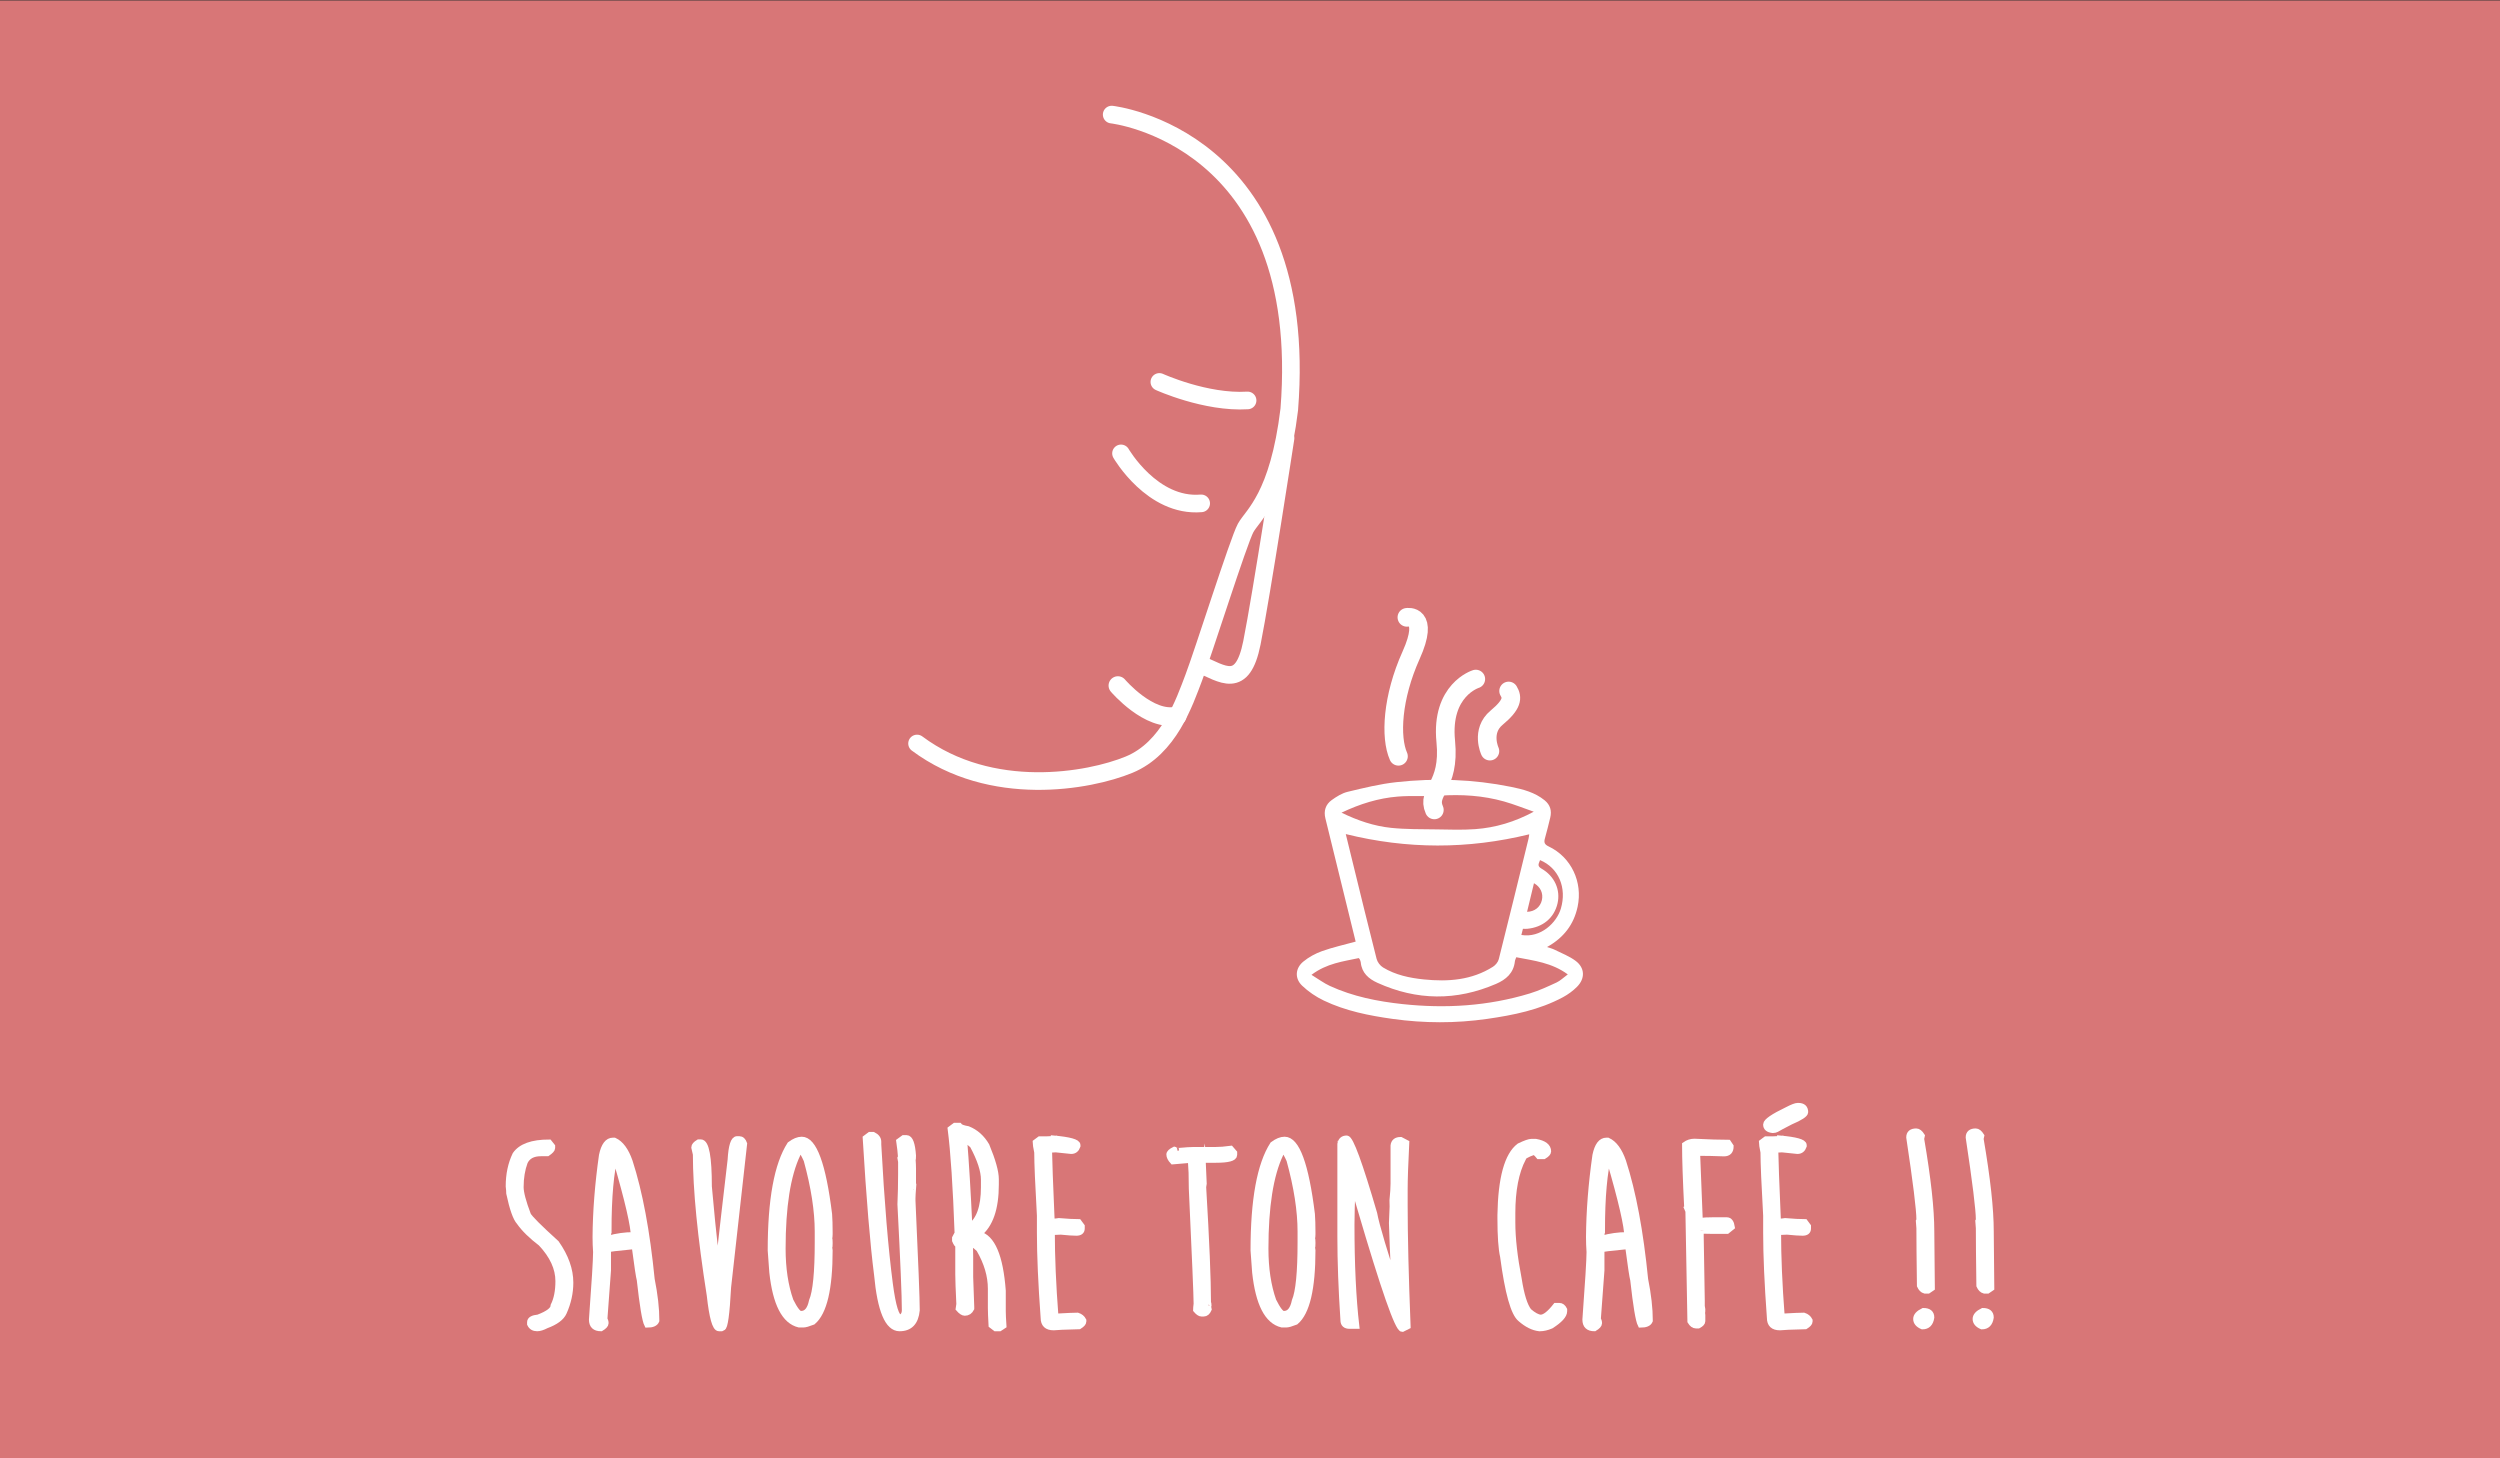 <?xml version="1.0" encoding="utf-8"?>
<!-- Generator: Adobe Illustrator 17.0.0, SVG Export Plug-In . SVG Version: 6.00 Build 0)  -->
<!DOCTYPE svg PUBLIC "-//W3C//DTD SVG 1.1//EN" "http://www.w3.org/Graphics/SVG/1.1/DTD/svg11.dtd">
<svg version="1.1" id="Calque_1" xmlns="http://www.w3.org/2000/svg" xmlns:xlink="http://www.w3.org/1999/xlink" x="0px" y="0px"
	 width="3401.57px" height="1984.25px" viewBox="0 0 3401.57 1984.25" enable-background="new 0 0 3401.57 1984.25"
	 xml:space="preserve">
<rect x="0" y="0" width="3401.57" height="1984.25" fill="#333333" stroke="none"/>
<rect x="-14.387" y="0.655" fill="#D87677" width="3479.31" height="2027.586"/>
<g>
	<path fill="#FFFFFF" stroke="#FFFFFF" stroke-width="8" stroke-miterlimit="10" d="M747.17,1554.466l4.181,5.272v2.363
		c0,1.697-2.181,4.06-6.544,7.089h-8.907c-10.788,0-18.059,3.939-21.814,11.816c-3.757,10.18-5.635,21.571-5.635,34.175
		c0,7.635,3.333,20.238,9.998,37.81c2.181,4.363,15.025,17.208,38.537,38.537c12.725,18.178,19.087,36.053,19.087,53.625
		c0,13.815-2.972,27.328-8.907,40.537c-3.153,7.15-11.152,13.088-23.995,17.814c-4.847,2.545-8.97,3.817-12.361,3.817
		c-4.608,0-7.817-1.939-9.634-5.817v-2.545c0-3.514,3.754-5.635,11.27-6.362c13.815-5.211,20.723-10.604,20.723-16.178
		c4.363-8.725,6.544-19.814,6.544-33.266c0-17.572-7.88-34.72-23.631-51.444c-13.088-9.937-22.904-19.572-29.448-28.903
		c-4.726-5.09-9.334-18.117-13.815-39.083c0-2.545-0.245-5.756-0.727-9.634c0-16.118,3.027-30.478,9.089-43.082
		C708.814,1559.98,724.144,1554.466,747.17,1554.466z"/>
	<path fill="#FFFFFF" stroke="#FFFFFF" stroke-width="8" stroke-miterlimit="10" d="M834.06,1551.922h1.818
		c8.725,3.999,15.694,13.452,20.905,28.358c13.57,41.93,23.568,95.374,29.994,160.329c4.242,21.086,6.362,39.87,6.362,56.352
		c-1.454,3.635-5.635,5.453-12.543,5.453c-2.909-5.575-6.302-25.873-10.18-60.896c-1.091-3.757-3.393-18.966-6.908-45.627
		l-1.636-0.182c-23.025,2.181-34.538,3.636-34.538,4.363v28.358l-4.908,66.531c1.091,1.575,1.636,3.393,1.636,5.453
		s-2.121,4.363-6.362,6.908c-8.243,0-12.361-3.939-12.361-11.816c3.754-51.141,5.635-81.801,5.635-91.98
		c-0.485-6.665-0.727-13.452-0.727-20.359c0.242-35.023,3.151-72.106,8.725-111.249
		C821.76,1558.587,826.789,1551.922,834.06,1551.922z M837.332,1570.645c-6.18,23.753-9.271,58.23-9.271,103.433
		c-0.485,0-0.727,4.666-0.727,13.997v-2.727c11.753-3.272,23.45-4.908,35.083-4.908v2.727c0-14.542-7.998-49.262-23.995-104.16
		C835.393,1572.463,835.03,1569.675,837.332,1570.645z"/>
	<path fill="#FFFFFF" stroke="#FFFFFF" stroke-width="8" stroke-miterlimit="10" d="M1002.933,1549.922h2.908
		c3.027,0,5.272,2.06,6.726,6.18l-21.814,195.413c-1.939,36.719-4.484,55.079-7.635,55.079l-1.454,0.727h-3.454
		c-5.09,0-9.271-14.906-12.543-44.718c-12.606-80.104-18.905-144.091-18.905-191.959l-2.181-9.453c0-2.181,2-4.484,5.999-6.908
		h2.908c7.39,0,11.089,20.056,11.089,60.169c6.18,69.198,11.816,118.702,16.906,148.514h-7.817c0-7.635,6.786-69.258,20.359-184.87
		C995.117,1559.314,998.086,1549.922,1002.933,1549.922z"/>
	<path fill="#FFFFFF" stroke="#FFFFFF" stroke-width="8" stroke-miterlimit="10" d="M1090.915,1550.649
		c16.479,0,28.903,33.811,37.265,101.433c0.482,6.423,0.727,14.542,0.727,24.358v2.909c0,1.939-0.182,3.878-0.545,5.817
		c0.364,0.485,0.545,2.424,0.545,5.817v0.727c0,3.393-0.182,5.332-0.545,5.817c0.364,1.939,0.545,3.151,0.545,3.636
		c0,52.11-7.635,84.588-22.904,97.434c-6.181,2.424-10.483,3.636-12.906,3.636h-5.817c-19.753-4.726-31.933-28.418-36.538-71.076
		l-2.181-29.812c0-68.834,8.786-116.884,26.358-144.151C1080.735,1552.83,1086.067,1550.649,1090.915,1550.649z M1064.92,1698.981
		c0,27.025,3.573,50.656,10.725,70.894c5.936,11.876,10.543,17.814,13.815,17.814h0.727c7.271,0,12.116-5.878,14.542-17.633
		c5.208-12.361,7.817-38.961,7.817-79.801v-14.542c0-28.236-5.029-60.654-15.088-97.252c-3.272-7.271-5.698-11.452-7.271-12.543
		c-2.666,0.969-4.363,2.545-5.09,4.726C1071.646,1599.124,1064.92,1641.902,1064.92,1698.981z"/>
	<path fill="#FFFFFF" stroke="#FFFFFF" stroke-width="8" stroke-miterlimit="10" d="M1183.622,1544.105h4.363
		c4.726,2.303,7.089,5.453,7.089,9.453v3.636c4.241,78.771,9.513,142.152,15.815,190.141c3.999,30.297,8.725,45.445,14.179,45.445
		c3.999-1.697,5.999-5.09,5.999-10.18c0-19.026-2-67.016-5.999-143.969c0.606-14.058,0.909-27.63,0.909-40.719v-17.269l-0.909-4.908
		l0.727-1.636c-0.364-5.938-1.154-13.028-2.363-21.268l5.999-4.363h3.999c4.845,0,7.817,7.998,8.907,23.995
		c0,3.393-0.182,5.09-0.545,5.09c0.364,4.848,0.545,8.968,0.545,12.361v23.45l-0.727,4.363c0-2.06,0.3-3.09,0.909-3.09
		c-0.609,8.241-0.909,13.573-0.909,15.997v2.908c3.878,84.346,5.817,134.093,5.817,149.241c-1.575,16.36-9.392,24.54-23.45,24.54
		c-15.997,0-26.239-24.359-30.721-73.075c-5.335-41.567-10.483-103.493-15.451-185.779L1183.622,1544.105z"/>
	<path fill="#FFFFFF" stroke="#FFFFFF" stroke-width="8" stroke-miterlimit="10" d="M1299.234,1531.744h5.817
		c1.454,1.939,5.453,3.454,11.997,4.544c10.543,4.242,18.966,11.755,25.267,22.541c8.481,20.48,12.725,35.689,12.725,45.627v7.271
		c0,32.72-7.817,55.2-23.45,67.44c18.42,4.363,29.385,30.054,32.902,77.075v27.812c0,4.12,0.3,10.725,0.909,19.814l-5.272,3.454
		h-5.635l-5.453-4.181c-0.608-10.786-0.909-18.602-0.909-23.449v-26.176c0-17.693-5.335-35.689-15.997-53.989
		c-6.544-6.181-12.061-9.271-16.542-9.271h3.999c0.364,7.998,0.545,14.542,0.545,19.632v27.63
		c0.969,23.995,1.454,37.568,1.454,40.719v2.181c-1.939,3.878-4.908,5.817-8.907,5.817c-2.303,0-5.09-1.878-8.362-5.635l0.909-6.18
		c-0.972-20.359-1.454-33.872-1.454-40.537v-39.991c-1.212,0-2.666-2-4.363-5.999v-3.454c1.936-3.878,3.09-5.817,3.454-5.817
		c-2.302-63.986-5.453-111.491-9.453-142.515L1299.234,1531.744z M1311.777,1549.195c2.664,32.842,5.09,72.954,7.271,120.338
		c13.088-8.847,19.632-26.903,19.632-54.17v-10.18c0-12.24-5.09-27.812-15.269-46.717c-6.789-6.181-11.573-9.271-14.361-9.271
		H1311.777z"/>
	<path fill="#FFFFFF" stroke="#FFFFFF" stroke-width="8" stroke-miterlimit="10" d="M1437.205,1549.195l1.636,0.909
		c-3.393,0-5.09-0.364-5.09-1.091c21.569,1.939,32.357,4.969,32.357,9.089v1.272c-1.575,4.484-4.426,6.726-8.544,6.726
		l-21.086-2.181c-0.972,0-4.062,0.182-9.271,0.545l0.364,5.09c0,7.998,1.151,38.84,3.454,92.526h0.727
		c3.514,0,6.544-0.242,9.089-0.727c11.389,0.969,20.359,1.454,26.903,1.454l4.181,5.635v3.09c0,3.878-2.484,5.817-7.453,5.817
		c-4.363,0-11.392-0.485-21.086-1.454c-6.425,0.485-10.483,0.727-12.179,0.727v-0.727c0,34.175,1.636,72.469,4.908,114.885
		c0.606,0,0.909,0.182,0.909,0.545c15.148-0.848,24.841-1.272,29.085-1.272c3.754,1.212,6.423,3.393,7.998,6.544v1.454
		c0,1.939-1.939,4.12-5.817,6.544c-19.269,0.485-30.842,0.97-34.72,1.454c-9.089,0-13.633-4.302-13.633-12.906
		c-3.393-46.293-5.09-84.891-5.09-115.794v-23.268c-2.426-42.658-3.636-71.379-3.636-86.163c-1.454-7.271-2.181-11.816-2.181-13.633
		l5.635-4.181h9.816C1427.144,1550.104,1431.388,1549.801,1437.205,1549.195z"/>
	<path fill="#FFFFFF" stroke="#FFFFFF" stroke-width="8" stroke-miterlimit="10" d="M1674.609,1563.01l4.726,5.453v2.908
		c0,4.484-8.301,6.726-24.904,6.726h-20.359c1.454,0,2.242-0.182,2.363-0.545l1.454,32.902c-0.485,3.03-0.727,4.666-0.727,4.908
		c4.363,73.318,6.544,125.61,6.544,156.876c0.482,0.848,0.727,2.06,0.727,3.636c-0.485,0.727-0.727,0.969-0.727,0.727l0.909,4.908
		c-1.699,3.878-3.999,5.817-6.908,5.817h-2.908c-2.063,0-4.545-1.697-7.453-5.09c0-1.697,0.242-4.423,0.727-8.18
		c0-10.301-2.181-62.593-6.544-156.876c0-15.269-0.427-28.6-1.272-39.991l1.636,0.909h-0.727l-25.449,2.181
		c-3.153-3.393-4.726-6.544-4.726-9.453c0-2.06,2.3-4.241,6.908-6.544c4.241,1.091,6.299,1.636,6.18,1.636
		c9.331-0.848,15.934-1.272,19.814-1.272h29.812C1659.64,1564.646,1666.61,1564.101,1674.609,1563.01z"/>
	<path fill="#FFFFFF" stroke="#FFFFFF" stroke-width="8" stroke-miterlimit="10" d="M1747.866,1550.649
		c16.479,0,28.903,33.811,37.265,101.433c0.482,6.423,0.727,14.542,0.727,24.358v2.909c0,1.939-0.182,3.878-0.545,5.817
		c0.364,0.485,0.545,2.424,0.545,5.817v0.727c0,3.393-0.182,5.332-0.545,5.817c0.364,1.939,0.545,3.151,0.545,3.636
		c0,52.11-7.635,84.588-22.904,97.434c-6.181,2.424-10.483,3.636-12.906,3.636h-5.817c-19.753-4.726-31.933-28.418-36.538-71.076
		l-2.181-29.812c0-68.834,8.786-116.884,26.358-144.151C1737.686,1552.83,1743.018,1550.649,1747.866,1550.649z M1721.871,1698.981
		c0,27.025,3.572,50.656,10.725,70.894c5.936,11.876,10.543,17.814,13.815,17.814h0.727c7.271,0,12.116-5.878,14.542-17.633
		c5.208-12.361,7.817-38.961,7.817-79.801v-14.542c0-28.236-5.029-60.654-15.088-97.252c-3.272-7.271-5.698-11.452-7.271-12.543
		c-2.666,0.969-4.363,2.545-5.09,4.726C1728.597,1599.124,1721.871,1641.902,1721.871,1698.981z"/>
	<path fill="#FFFFFF" stroke="#FFFFFF" stroke-width="8" stroke-miterlimit="10" d="M1832.393,1549.013
		c5.09,0,17.57,34.053,37.447,102.16c2.787,15.512,14.179,53.746,34.175,114.703h-5.999v-2.545
		c-2.79-58.896-4.181-91.98-4.181-99.252c0-2.181,0.3-9.574,0.909-22.177c-0.121-1.333-0.182-4.241-0.182-8.725
		c0.969-9.574,1.454-17.148,1.454-22.723v-51.807c0.606-5.09,3.878-7.635,9.816-7.635l7.635,3.999
		c-1.454,28.721-2.181,49.989-2.181,63.805v20.541c0,42.173,1.333,97.252,3.999,165.238l-7.271,3.636
		c-6.062,0-25.149-54.655-57.261-163.965l-19.087-65.077l6.726,10.907l0.545-10.543c0.846,10.058,1.272,18.057,1.272,23.995
		l0.182,6.181c-0.972,26.903-1.454,45.748-1.454,56.533c0,54.17,2.181,100.1,6.544,137.789h-9.089c-5.698,0-8.544-2.545-8.544-7.635
		c-2.79-42.294-4.181-80.165-4.181-113.612v-126.155C1824.514,1551.558,1827.422,1549.013,1832.393,1549.013z"/>
	<path fill="#FFFFFF" stroke="#FFFFFF" stroke-width="8" stroke-miterlimit="10" d="M2083.794,1553.557h5.635
		c11.389,2.06,17.087,6.423,17.087,13.088c0,1.939-2,4.12-5.999,6.544h-6.726c-3.153-3.878-5.453-5.817-6.907-5.817
		c-9.698,3.393-14.542,6.302-14.542,8.725c-9.698,18.42-14.542,43.385-14.542,74.893v12.361c0,21.45,2.908,47.202,8.725,77.256
		c3.391,21.692,7.935,36.174,13.634,43.445c6.423,5.575,11.816,8.483,16.178,8.725c5.332,0,12.179-5.332,20.541-15.997h4.726
		c2.787,0,5.027,1.697,6.726,5.09v2.181c0,5.575-5.999,12.179-17.996,19.814c-5.453,2.302-10.425,3.454-14.906,3.454h-1.091
		c-8.362-0.97-16.845-5.211-25.449-12.725c-9.334-7.392-17.269-35.689-23.813-84.891c-2.426-10.543-3.636-27.933-3.636-52.171
		v-4.363c0.846-50.171,9.453-81.437,25.813-93.798C2075.369,1555.496,2080.886,1553.557,2083.794,1553.557z"/>
	<path fill="#FFFFFF" stroke="#FFFFFF" stroke-width="8" stroke-miterlimit="10" d="M2185.773,1551.922h1.818
		c8.725,3.999,15.694,13.452,20.905,28.358c13.57,41.93,23.568,95.374,29.994,160.329c4.241,21.086,6.362,39.87,6.362,56.352
		c-1.454,3.635-5.635,5.453-12.543,5.453c-2.908-5.575-6.302-25.873-10.18-60.896c-1.091-3.757-3.393-18.966-6.908-45.627
		l-1.636-0.182c-23.025,2.181-34.538,3.636-34.538,4.363v28.358l-4.908,66.531c1.091,1.575,1.636,3.393,1.636,5.453
		s-2.121,4.363-6.362,6.908c-8.243,0-12.361-3.939-12.361-11.816c3.754-51.141,5.635-81.801,5.635-91.98
		c-0.485-6.665-0.727-13.452-0.727-20.359c0.242-35.023,3.151-72.106,8.725-111.249
		C2173.472,1558.587,2178.501,1551.922,2185.773,1551.922z M2189.045,1570.645c-6.18,23.753-9.271,58.23-9.271,103.433
		c-0.485,0-0.727,4.666-0.727,13.997v-2.727c11.752-3.272,23.449-4.908,35.083-4.908v2.727c0-14.542-7.998-49.262-23.995-104.16
		C2187.106,1572.463,2186.742,1569.675,2189.045,1570.645z"/>
	<path fill="#FFFFFF" stroke="#FFFFFF" stroke-width="8" stroke-miterlimit="10" d="M2305.384,1553.376
		c19.751,0.969,35.144,1.454,46.172,1.454l3.272,4.908c0,6.423-3.03,9.634-9.089,9.634c-12.482-0.485-24.662-0.727-36.538-0.727
		l3.454,87.254v0.545l0.364,4.726c4.481-0.606,10.362-0.909,17.633-0.909h18.905c3.635,0,5.936,3.09,6.907,9.271l-6.544,5.272
		h-22.177c-9.089,0-13.633-0.242-13.633-0.727v7.998c0,7.029,0.482,36.114,1.454,87.254v7.817l0.727,4.363
		c0,3.03-0.121,4.544-0.364,4.544l0.364,3.454v8.18c0,1.939-1.818,3.878-5.454,5.817h-3.454c-2.666,0-5.153-1.878-7.453-5.635
		l-2.727-149.968l-3.09-7.271l1.454,2.908c-1.939-38.416-2.908-67.077-2.908-85.982
		C2296.537,1554.769,2300.776,1553.376,2305.384,1553.376z"/>
	<path fill="#FFFFFF" stroke="#FFFFFF" stroke-width="8" stroke-miterlimit="10" d="M2425.358,1549.195l1.636,0.909
		c-3.393,0-5.09-0.364-5.09-1.091c21.569,1.939,32.357,4.969,32.357,9.089v1.272c-1.575,4.484-4.426,6.726-8.543,6.726
		l-21.086-2.181c-0.972,0-4.062,0.182-9.271,0.545l0.364,5.09c0,7.998,1.151,38.84,3.454,92.526h0.727
		c3.514,0,6.544-0.242,9.089-0.727c11.389,0.969,20.359,1.454,26.903,1.454l4.181,5.635v3.09c0,3.878-2.484,5.817-7.453,5.817
		c-4.363,0-11.391-0.485-21.086-1.454c-6.425,0.485-10.483,0.727-12.179,0.727v-0.727c0,34.175,1.636,72.469,4.908,114.885
		c0.606,0,0.909,0.182,0.909,0.545c15.148-0.848,24.841-1.272,29.085-1.272c3.754,1.212,6.423,3.393,7.998,6.544v1.454
		c0,1.939-1.939,4.12-5.817,6.544c-19.269,0.485-30.842,0.97-34.72,1.454c-9.089,0-13.633-4.302-13.633-12.906
		c-3.393-46.293-5.09-84.891-5.09-115.794v-23.268c-2.426-42.658-3.636-71.379-3.636-86.163c-1.454-7.271-2.181-11.816-2.181-13.633
		l5.635-4.181h9.816C2415.297,1550.104,2419.541,1549.801,2425.358,1549.195z M2445.899,1504.659h0.909
		c6.299,0,9.453,2.848,9.453,8.544c0,3.03-6.665,7.392-19.996,13.088c-10.18,5.211-16.542,8.604-19.087,10.18
		c-1.335,0.727-2.79,1.091-4.363,1.091h-1.272c-5.698-0.727-8.544-3.151-8.544-7.271v-0.364c0-3.999,9.571-10.604,28.721-19.814
		C2438.747,1506.477,2443.473,1504.659,2445.899,1504.659z"/>
	<path fill="#FFFFFF" stroke="#FFFFFF" stroke-width="8" stroke-miterlimit="10" d="M2607.319,1539.379c2.545,0,5.09,2,7.635,5.999
		l-0.909,4.181c9.208,53.564,13.815,95.495,13.815,125.792c0,9.937,0.242,35.689,0.727,77.256l-5.09,3.454h-4.544
		c-2.79-0.727-5.029-2.969-6.726-6.726c-0.485-35.386-0.727-61.442-0.727-78.165l-0.727-9.634c0.482-0.848,0.727-1.575,0.727-2.181
		c0-13.452-4.607-50.716-13.815-111.794C2597.685,1542.105,2600.894,1539.379,2607.319,1539.379z M2616.954,1783.69
		c7.271,0,10.907,2.969,10.907,8.907c-1.212,8.12-5.272,12.179-12.179,12.179c-5.698-2.424-8.543-5.817-8.543-10.18
		C2607.138,1790.477,2610.41,1786.841,2616.954,1783.69z"/>
	<path fill="#FFFFFF" stroke="#FFFFFF" stroke-width="8" stroke-miterlimit="10" d="M2688.211,1539.379c2.545,0,5.09,2,7.635,5.999
		l-0.909,4.181c9.208,53.564,13.815,95.495,13.815,125.792c0,9.937,0.242,35.689,0.727,77.256l-5.09,3.454h-4.544
		c-2.79-0.727-5.029-2.969-6.726-6.726c-0.485-35.386-0.727-61.442-0.727-78.165l-0.727-9.634c0.482-0.848,0.727-1.575,0.727-2.181
		c0-13.452-4.607-50.716-13.815-111.794C2678.577,1542.105,2681.786,1539.379,2688.211,1539.379z M2697.846,1783.69
		c7.271,0,10.907,2.969,10.907,8.907c-1.212,8.12-5.272,12.179-12.179,12.179c-5.698-2.424-8.544-5.817-8.544-10.18
		C2688.03,1790.477,2691.302,1786.841,2697.846,1783.69z"/>
</g>
<g>
	<rect x="1297.275" y="667.158" fill="#D87677" width="0" height="2.008"/>
	<path fill="none" stroke="#FFFFFF" stroke-width="23.996" stroke-linecap="round" stroke-miterlimit="10" d="M1512.591,155.908
		c0,0,271.002,29.824,241.634,401.114c-14.542,119.72-49.793,143.755-59.407,161.38c-9.614,17.626-57.684,169.846-70.502,203.495
		s-33.649,96.139-88.128,118.572c-54.479,22.432-187.472,46.467-288.418-28.842"/>
	<path fill="none" stroke="#FFFFFF" stroke-width="23.996" stroke-linecap="round" stroke-miterlimit="10" d="M1749.148,596.087
		c0,0-32.791,213.727-45.751,278.525c-12.96,64.799-40.056,41.979-71.537,28.862"/>
	<path fill="none" stroke="#FFFFFF" stroke-width="23.996" stroke-linecap="round" stroke-miterlimit="10" d="M1525.279,616.892
		c0,0,42.499,73.665,109.081,67.999"/>
	<path fill="none" stroke="#FFFFFF" stroke-width="23.996" stroke-linecap="round" stroke-miterlimit="10" d="M1577.458,519.669
		c0,0,63.098,28.724,120.043,25.186"/>
	<path fill="none" stroke="#FFFFFF" stroke-width="25.368" stroke-linecap="round" stroke-miterlimit="10" d="M1521.029,932.803
		c0,0,42.521,50.073,80.749,41.165"/>
	<g>
		<path fill="#FFFFFF" d="M1803.359,1113.486c-2.538-10.281,0.328-18.932,8.559-24.852c6.598-4.746,14.029-9.416,21.774-11.28
			c21.87-5.264,43.915-10.681,66.21-13.122c52.272-5.723,104.516-4.071,156.211,6.414c16.176,3.281,32.234,7.439,45.509,18.215
			c7.648,6.208,10.005,14.206,7.67,23.649c-2.309,9.336-4.52,18.703-7.156,27.948c-1.56,5.471-1.012,8.366,5.045,11.241
			c30.833,14.638,46.552,48.573,39.371,82.034c-5.241,24.422-19.008,42.199-41.647,54.816c4.126,1.428,7.32,2.162,10.168,3.587
			c9.767,4.888,20.301,8.843,28.892,15.336c12.575,9.504,12.985,23.867,1.847,35.107c-5.531,5.582-12.174,10.461-19.103,14.191
			c-32.228,17.348-67.556,24.456-103.3,29.57c-42.779,6.121-85.679,5.993-128.473,0.014c-32.207-4.499-64.105-10.852-93.657-24.946
			c-10.72-5.113-21.082-12.132-29.635-20.338c-10.253-9.838-9.328-23.641,1.649-32.669c7.463-6.138,16.501-11.072,25.627-14.317
			c14.672-5.218,29.999-8.595,45.625-12.909C1830.777,1225.067,1817.127,1169.262,1803.359,1113.486z M1831.098,1134.878
			c3.047,12.453,5.945,24.329,8.86,36.2c10.94,44.547,21.727,89.133,33.073,133.576c1.129,4.422,4.851,9.324,8.767,11.695
			c17.012,10.301,36.178,14.328,55.686,16.304c32.906,3.333,64.989,1.027,93.896-17.257c3.476-2.198,6.919-6.399,7.901-10.295
			c13.76-54.598,27.093-109.303,40.502-163.99c0.441-1.8,0.585-3.673,0.928-5.91
			C1997.123,1155.609,1914.776,1155.552,1831.098,1134.878z M1892.688,1126.399c20.42,2.131,41.12,1.766,61.703,2.087
			c17.587,0.274,35.252,0.929,52.758-0.325c27.668-1.981,53.99-9.86,79.712-23.734c-13.47-4.692-26.749-10.063-40.451-13.934
			c-28.623-8.086-57.867-9.859-87.556-7.886c-18.907,1.257-38.015-0.288-56.886,1.234c-26.499,2.138-51.68,9.984-76.676,21.907
			C1847.351,1116.495,1869.477,1123.977,1892.688,1126.399z M1809.453,1341.489c31.329,14.414,64.848,21.043,98.795,24.701
			c58.538,6.307,116.529,2.749,173.148-14.453c12.54-3.81,24.589-9.425,36.523-14.946c5.074-2.348,9.272-6.591,15.253-10.993
			c-21.731-15.995-46.011-18.667-70.101-23.351c-0.74,2.141-1.698,3.842-1.889,5.626c-1.713,15.97-12.154,24.82-25.641,30.637
			c-53.954,23.269-107.825,22.805-161.368-1.47c-12.101-5.486-21.38-13.56-22.729-27.969c-0.125-1.332-0.799-2.626-1.308-3.902
			c-0.186-0.466-0.632-0.828-1.388-1.772c-21.21,4.62-43.404,6.999-64.338,22.783
			C1794.104,1332.298,1801.375,1337.772,1809.453,1341.489z M2069.999,1272.162c26.531,4.346,48.097-16.839,53.745-35.854
			c8.385-28.229-2.943-55.422-28.316-66.024c-1.267,4.172-4.76,7.737,1.93,11.56c17.973,10.269,26.146,29.024,21.84,47.468
			c-4.581,19.623-19.956,32.472-41.265,34.436c-1.624,0.15-3.274,0.02-5.792,0.02
			C2071.328,1266.956,2070.67,1269.533,2069.999,1272.162z M2097.904,1224.856c2.155-9.273-1.759-18.09-10.736-23.161
			c-3.144,13.024-6.242,25.856-9.403,38.952C2088.142,1240.411,2095.752,1234.116,2097.904,1224.856z"/>
	</g>
	<path fill="none" stroke="#FFFFFF" stroke-width="25.368" stroke-linecap="round" stroke-miterlimit="10" d="M1914.25,839.982
		c0,0,31.507-5.729,5.729,51.558c-25.779,57.286-28.643,111.708-17.186,137.487"/>
	<path fill="none" stroke="#FFFFFF" stroke-width="25.368" stroke-linecap="round" stroke-miterlimit="10" d="M2008.012,923.93
		c0,0-47.901,14.641-40.874,84.911c6.251,62.508-26.978,67.384-15.521,93.163"/>
	<path fill="none" stroke="#FFFFFF" stroke-width="25.368" stroke-linecap="round" stroke-miterlimit="10" d="M2027.206,1022.001
		c0,0-12.729-27.277,9.092-45.461c21.821-18.184,21.821-27.277,16.366-36.369"/>
</g>
</svg>
